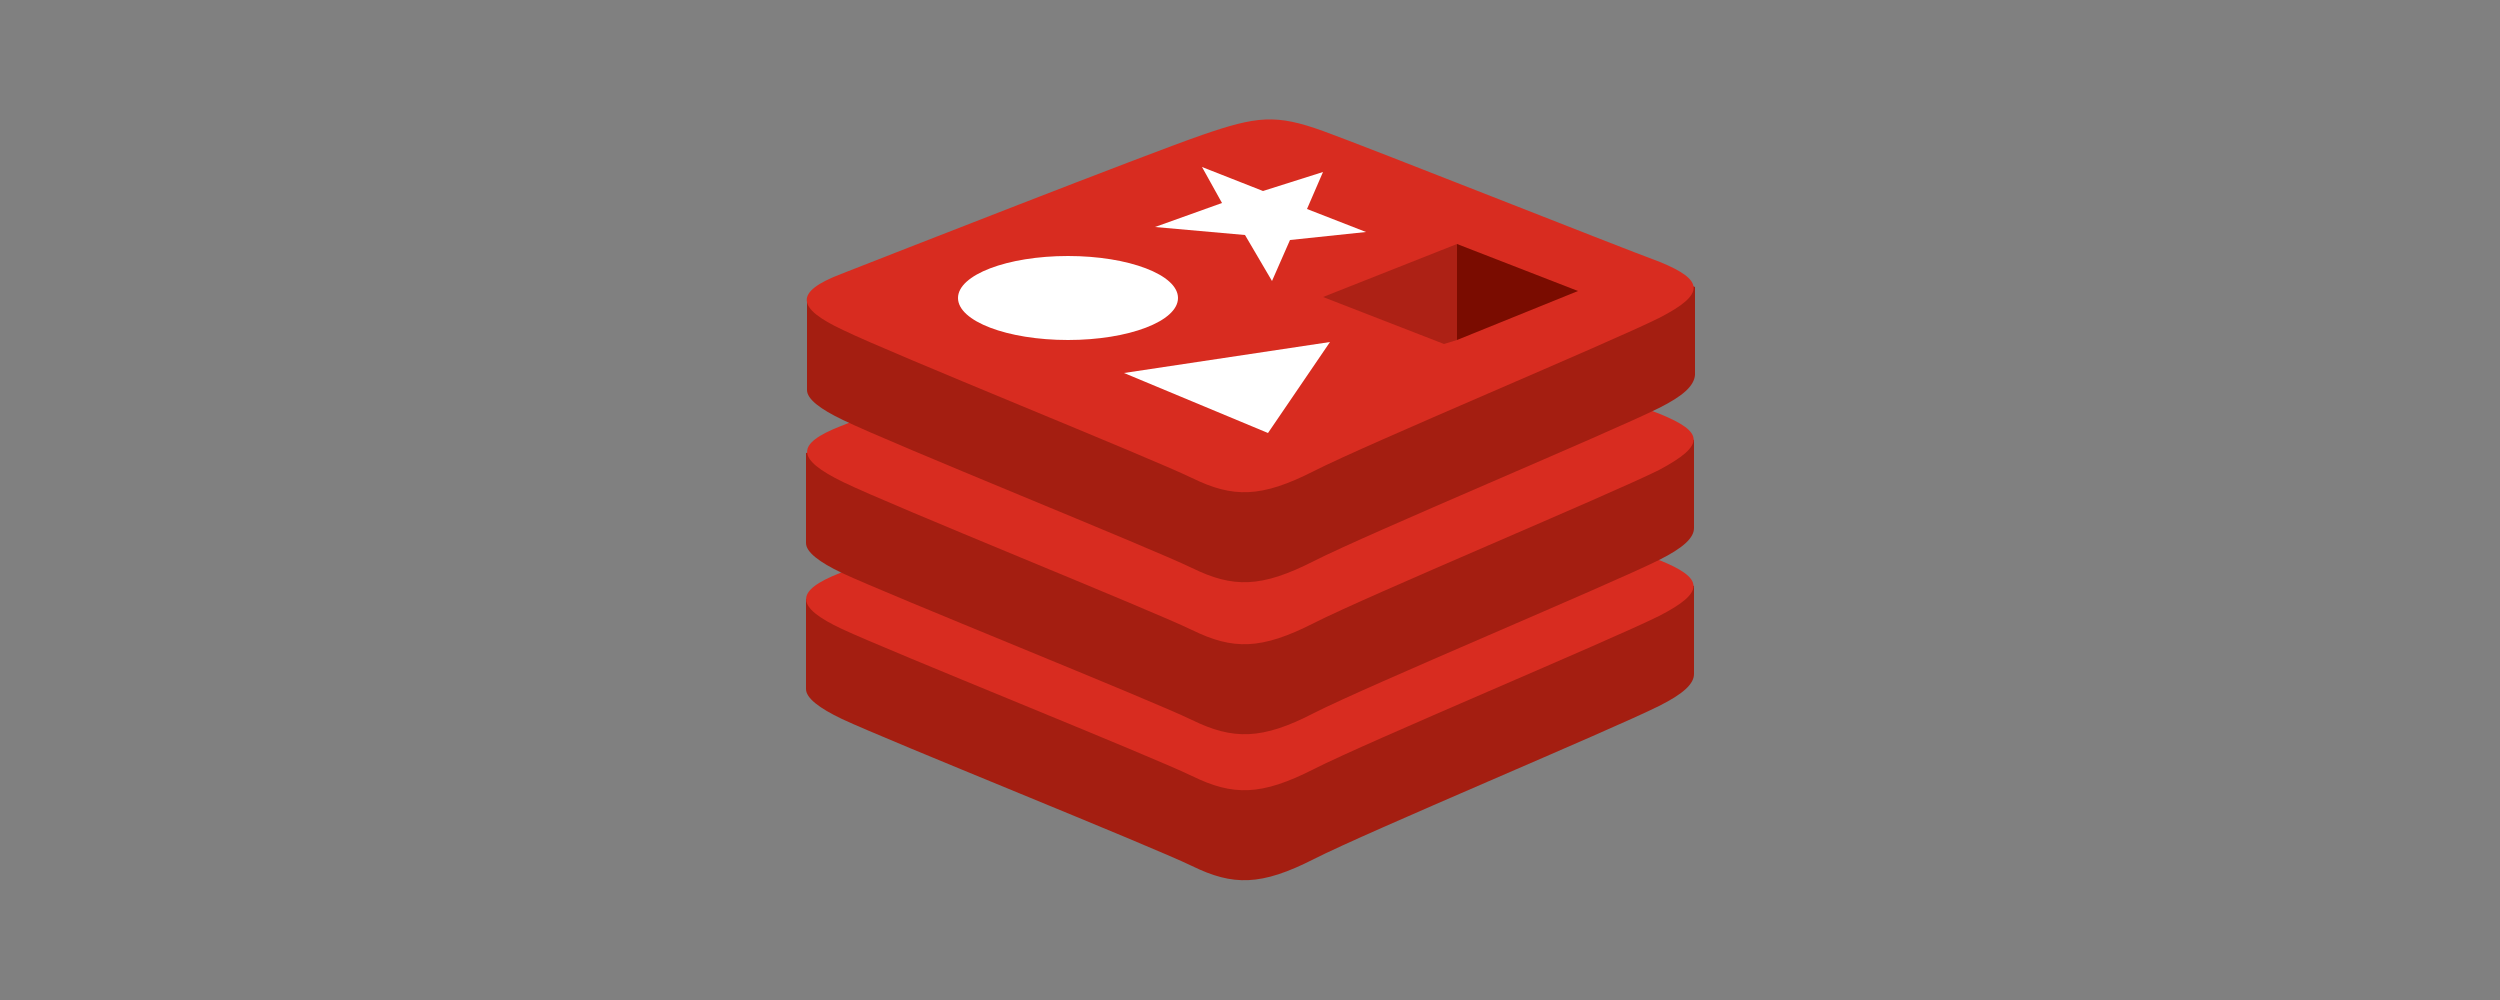 <?xml version="1.0" encoding="utf-8"?>
<!-- Generator: Adobe Illustrator 20.1.0, SVG Export Plug-In . SVG Version: 6.00 Build 0)  -->
<svg version="1.1" id="Layer_1" xmlns="http://www.w3.org/2000/svg" xmlns:xlink="http://www.w3.org/1999/xlink" x="0px" y="0px"
	 viewBox="0 0 250 100" style="enable-background:new 0 0 250 100;" xml:space="preserve">
<rect x="0" y="0" width="250" height="100" fill="#808080" stroke="none"/>
<style type="text/css">
	.st0{fill:#A41E11;}
	.st1{fill:#D82C20;}
	.st2{fill:#FFFFFF;}
	.st3{fill:#7A0C00;}
	.st4{fill:#AD2115;}
</style>
<g>
	<path class="st0" d="M165.9,70.6c-4.8,2.4-29.2,12.6-34.5,15.3s-8.1,2.7-12.2,0.7S88.9,74.1,84.2,71.9c-2.3-1.1-3.6-2.1-3.6-3
		s0-9,0-9s34-7.4,39.5-9.4s7.4-2.1,12.1-0.4c4.7,1.7,32.6,6.8,37.2,8.5c0,0,0,8,0,8.8C169.4,68.4,168.3,69.4,165.9,70.6z"/>
	<path class="st1" d="M165.9,61.6c-4.8,2.4-29.2,12.6-34.5,15.3s-8.1,2.7-12.2,0.7S88.9,65.1,84.2,62.9c-4.7-2.2-4.8-3.8-0.2-5.6
		s30.6-12,36.1-14c5.5-2,7.4-2.1,12.1-0.4c4.7,1.7,29.1,11.4,33.7,13.1C170.4,57.8,170.6,59.2,165.9,61.6z"/>
	<path class="st0" d="M165.9,56c-4.8,2.4-29.2,12.6-34.5,15.3c-5.2,2.7-8.1,2.7-12.2,0.7S88.9,59.5,84.2,57.3
		c-2.3-1.1-3.6-2.1-3.6-3c0-0.9,0-9,0-9s34-7.4,39.5-9.4s7.4-2.1,12.1-0.4c4.7,1.7,32.6,6.8,37.2,8.5c0,0,0,8,0,8.8
		C169.4,53.8,168.3,54.8,165.9,56z"/>
	<path class="st1" d="M165.9,47c-4.8,2.4-29.2,12.6-34.5,15.3s-8.1,2.7-12.2,0.7c-4.1-2-30.2-12.5-34.9-14.8s-4.8-3.8-0.2-5.6
		c4.6-1.8,30.6-12,36.1-13.9s7.4-2.1,12.1-0.4c4.7,1.7,29.1,11.4,33.7,13.1C170.4,43.2,170.6,44.5,165.9,47z"/>
	<path class="st0" d="M165.9,40.8c-4.8,2.4-29.2,12.6-34.5,15.3s-8.1,2.7-12.2,0.7c-4.1-2-30.2-12.5-34.9-14.8
		c-2.3-1.1-3.6-2.1-3.6-3s0-9,0-9s34-7.4,39.5-9.4c5.5-2,7.4-2.1,12.1-0.4c4.7,1.7,32.6,6.8,37.2,8.5c0,0,0,8,0,8.8
		C169.4,38.6,168.3,39.6,165.9,40.8z"/>
	<path class="st1" d="M165.9,31.8c-4.8,2.4-29.2,12.6-34.5,15.3s-8.1,2.7-12.2,0.7c-4.1-2-30.2-12.5-34.9-14.8
		c-4.7-2.2-4.9-3.8-0.2-5.6c4.6-1.8,30.6-12,36.1-13.9s7.4-2.1,12.1-0.4c4.7,1.7,29.1,11.4,33.7,13.1
		C170.4,28,170.6,29.4,165.9,31.8z"/>
	<polygon class="st2" points="126.3,19.1 132.3,17.2 130.7,20.9 136.6,23.2 129,24 127.2,28.1 124.5,23.5 115.5,22.7 122.2,20.3 
		120.2,16.7 	"/>
	<polygon class="st2" points="126.8,43.3 112.4,37.3 133,34.2 	"/>
	<ellipse class="st2" cx="106.8" cy="29.8" rx="11" ry="4.2"/>
	<polygon class="st3" points="145.7,24.4 157.8,29.1 145.7,34 	"/>
	<polygon class="st4" points="145.7,24.4 145.7,34 144.4,34.4 132.3,29.7 	"/>
</g>
</svg>

